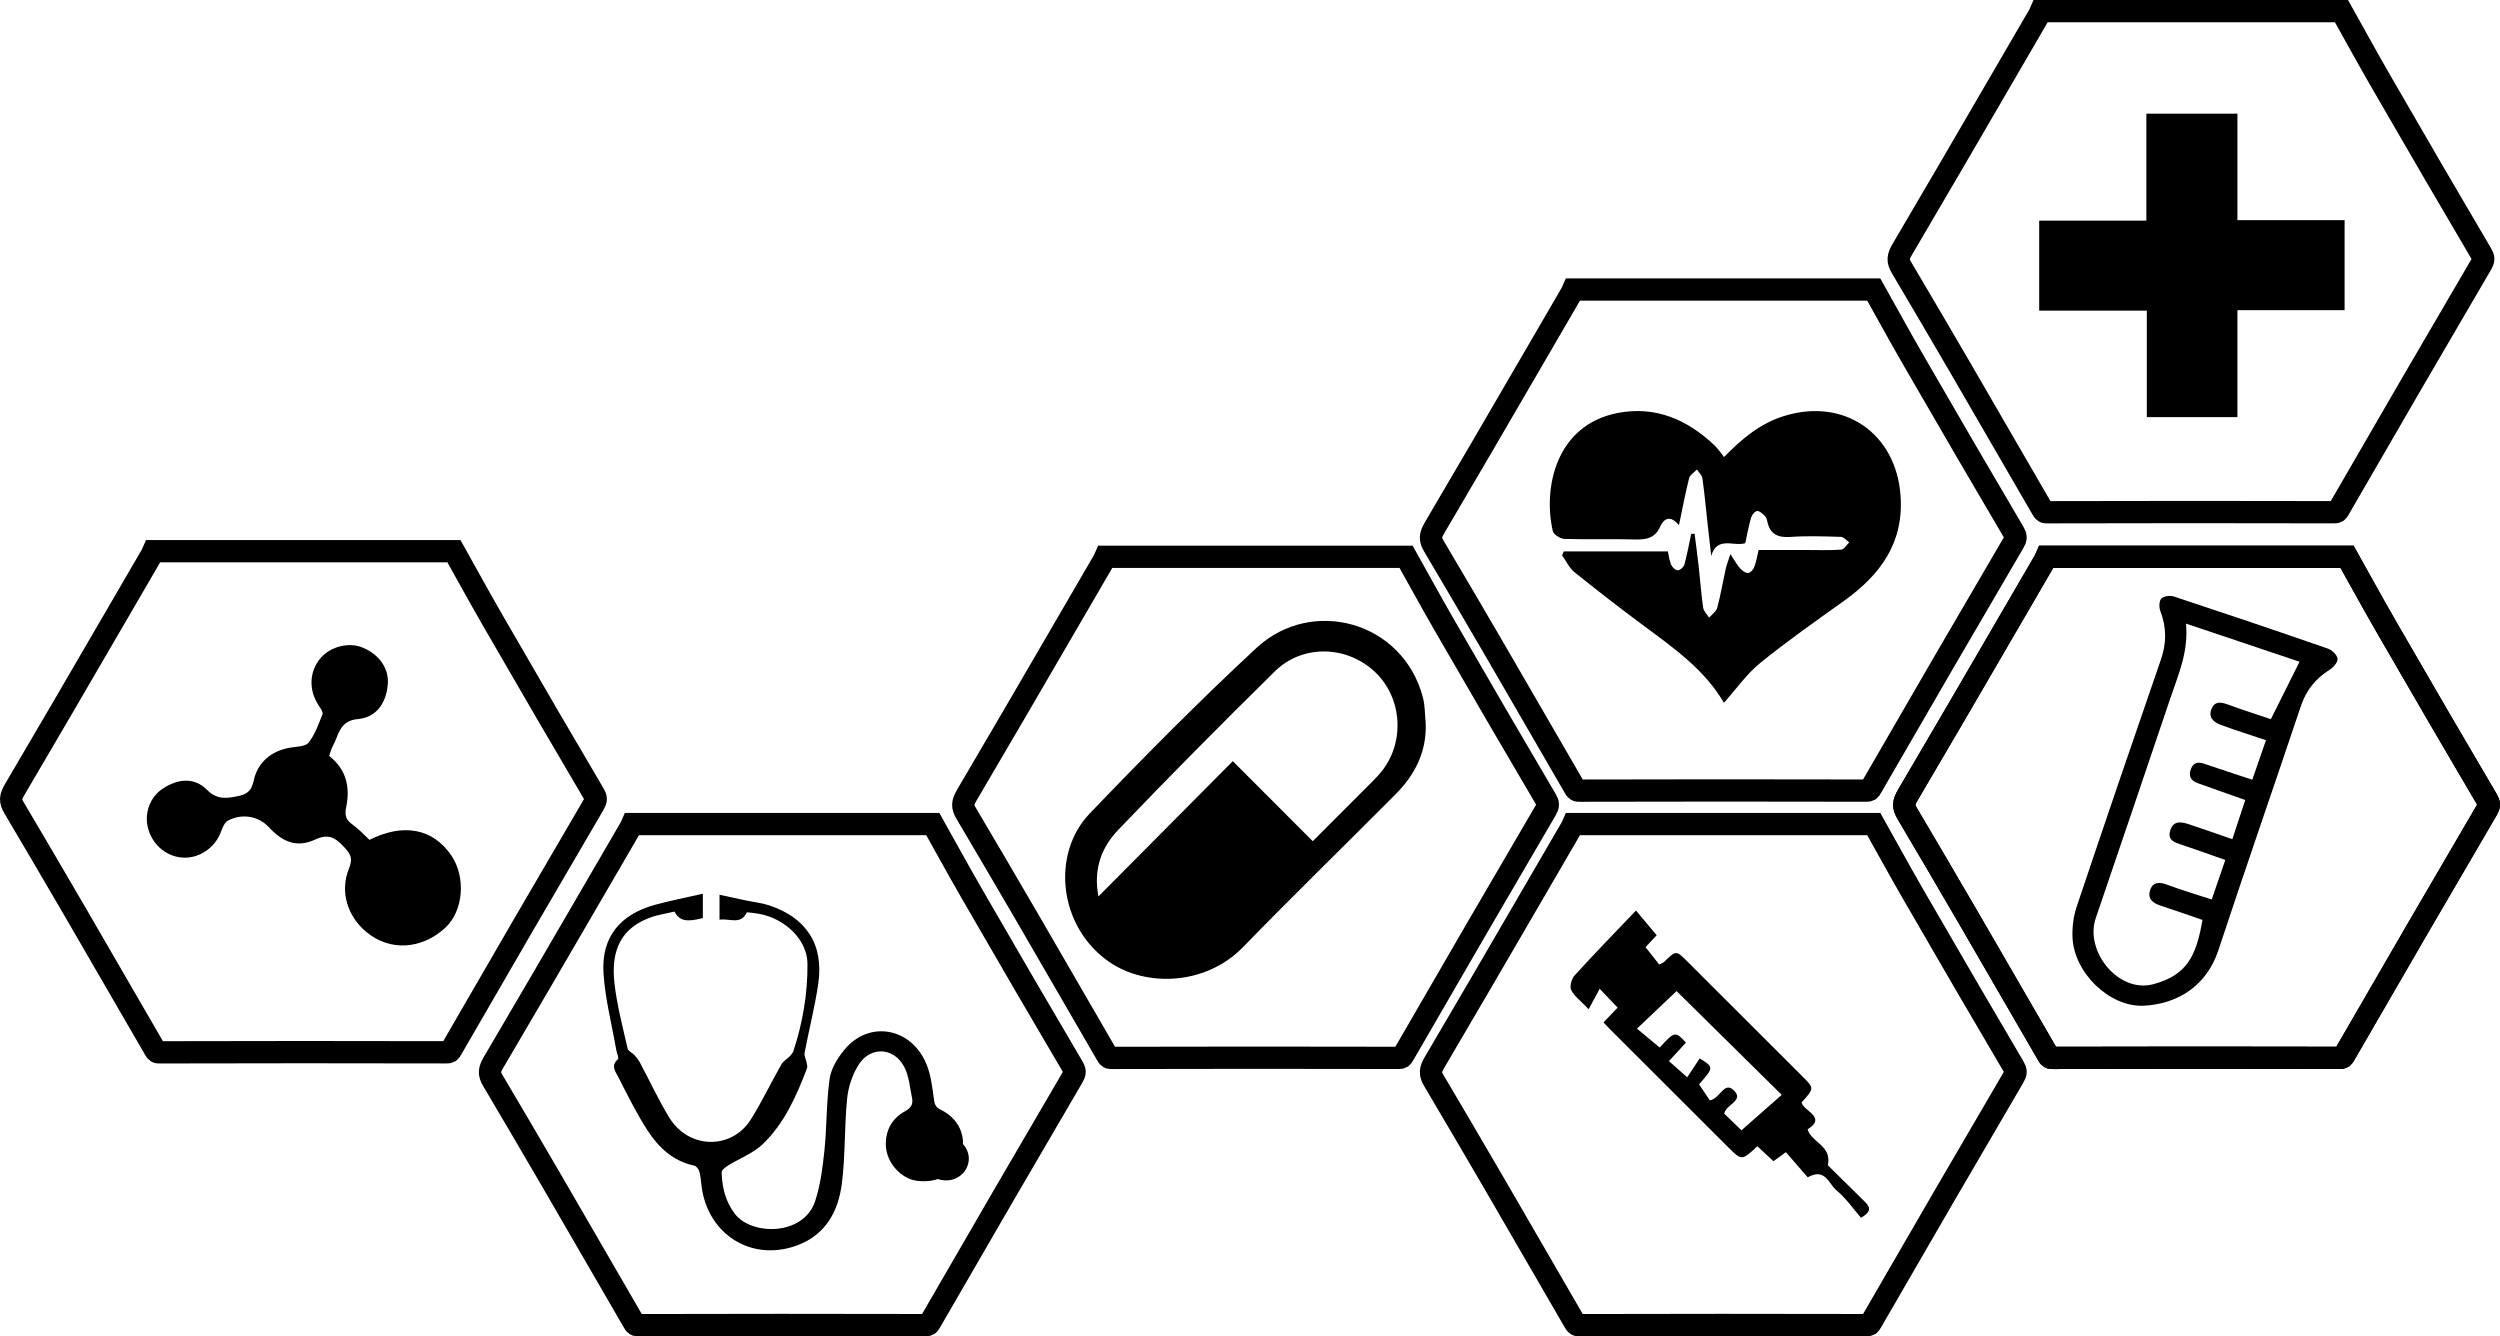 
<svg width="449px" height="240px" viewBox="0 0 449 240" version="1.1" xmlns="http://www.w3.org/2000/svg" xmlns:xlink="http://www.w3.org/1999/xlink">
    <!-- Generator: Sketch 50.2 (55047) - http://www.bohemiancoding.com/sketch -->
    <desc>Created with Sketch.</desc>
    <defs></defs>
    <g id="Page-1" stroke="none" stroke-width="1" fill="none" fill-rule="evenodd">
        <g id="Artboard" transform="translate(-879, -2309)">
            <g id="Group-11-Copy-2" transform="translate(230, 2176)">
                <g id="Group-7" transform="translate(649, 133)">
                    <path d="M420.53,2 L366.554,2 C366.454,2.239 366.354,2.439 366.22,2.668 C365.275,4.294 364.495,5.635 362.83,8.501 C362.738,8.658 362.738,8.658 362.647,8.815 C352.282,26.647 347.546,34.768 341.671,44.746 C340.819,46.193 340.784,46.832 341.532,48.096 C348.731,60.264 355.058,71.143 366.763,91.403 C367.092,91.973 367.139,92.002 367.71,92 C384.628,91.954 401.755,91.952 419.125,91.994 C419.727,91.995 419.775,91.967 420.089,91.423 C428.932,76.101 437.391,61.549 445.638,47.48 C446.12,46.656 446.12,46.365 445.641,45.552 L445.641,45.552 C440.163,36.266 434.508,26.558 427.699,14.771 C426.188,12.157 425.005,10.047 422.377,5.319 C422.363,5.294 422.363,5.294 422.349,5.269 C421.514,3.765 420.997,2.837 420.53,2 Z" id="Path" stroke="#000000" stroke-width="4"></path>
                    <path d="M336.53,52 L282.554,52 C282.454,52.239 282.354,52.439 282.22,52.668 C281.275,54.294 280.495,55.635 278.83,58.501 C278.738,58.658 278.738,58.658 278.647,58.815 C268.282,76.647 263.546,84.768 257.671,94.746 C256.819,96.193 256.784,96.832 257.532,98.096 C264.731,110.264 271.058,121.143 282.763,141.403 C283.092,141.973 283.139,142.002 283.71,142 C300.628,141.954 317.755,141.952 335.125,141.994 C335.727,141.995 335.775,141.967 336.089,141.423 C344.932,126.101 353.391,111.549 361.638,97.48 C362.12,96.656 362.12,96.365 361.641,95.552 L361.641,95.552 C356.163,86.266 350.508,76.558 343.699,64.771 C342.188,62.157 341.005,60.047 338.377,55.319 C338.363,55.294 338.363,55.294 338.349,55.269 C337.514,53.765 336.997,52.837 336.53,52 Z" id="Path-Copy" stroke="#000000" stroke-width="4"></path>
                    <path d="M336.53,148 L282.554,148 C282.454,148.239 282.354,148.439 282.22,148.668 C281.275,150.294 280.495,151.635 278.83,154.501 C278.738,154.658 278.738,154.658 278.647,154.815 C268.282,172.647 263.546,180.768 257.671,190.746 C256.819,192.193 256.784,192.832 257.532,194.096 C264.731,206.264 271.058,217.143 282.763,237.403 C283.092,237.973 283.139,238.002 283.71,238 C300.628,237.954 317.755,237.952 335.125,237.994 C335.727,237.995 335.775,237.967 336.089,237.423 C344.932,222.101 353.391,207.549 361.638,193.48 C362.12,192.656 362.12,192.365 361.641,191.552 L361.641,191.552 C356.163,182.266 350.508,172.558 343.699,160.771 C342.188,158.157 341.005,156.047 338.377,151.319 C338.363,151.294 338.363,151.294 338.349,151.269 C337.514,149.765 336.997,148.837 336.53,148 Z" id="Path-Copy-2" stroke="#000000" stroke-width="4"></path>
                    <path d="M252.53,100 L198.554,100 C198.454,100.239 198.354,100.439 198.22,100.668 C197.275,102.294 196.495,103.635 194.83,106.501 C194.738,106.658 194.738,106.658 194.647,106.815 C184.282,124.647 179.546,132.768 173.671,142.746 C172.819,144.193 172.784,144.832 173.532,146.096 C180.731,158.264 187.058,169.143 198.763,189.403 C199.092,189.973 199.139,190.002 199.71,190 C216.628,189.954 233.755,189.952 251.125,189.994 C251.727,189.995 251.775,189.967 252.089,189.423 C260.932,174.101 269.391,159.549 277.638,145.48 C278.12,144.656 278.12,144.365 277.641,143.552 L277.641,143.552 C272.163,134.266 266.508,124.558 259.699,112.771 C258.188,110.157 257.005,108.047 254.377,103.319 C254.363,103.294 254.363,103.294 254.349,103.269 C253.514,101.765 252.997,100.837 252.53,100 Z" id="Path-Copy-3" stroke="#000000" stroke-width="4"></path>
                    <path d="M421.53,100 L367.554,100 C367.454,100.239 367.354,100.439 367.22,100.668 C366.275,102.294 365.495,103.635 363.83,106.501 C363.738,106.658 363.738,106.658 363.647,106.815 C353.282,124.647 348.546,132.768 342.671,142.746 C341.819,144.193 341.784,144.832 342.532,146.096 C349.731,158.264 356.058,169.143 367.763,189.403 C368.092,189.973 368.139,190.002 368.71,190 C385.628,189.954 402.755,189.952 420.125,189.994 C420.727,189.995 420.775,189.967 421.089,189.423 C429.932,174.101 438.391,159.549 446.638,145.48 C447.12,144.656 447.12,144.365 446.641,143.552 L446.641,143.552 C441.163,134.266 435.508,124.558 428.699,112.771 C427.188,110.157 426.005,108.047 423.377,103.319 C423.363,103.294 423.363,103.294 423.349,103.269 C422.514,101.765 421.997,100.837 421.53,100 Z" id="Path-Copy-4" stroke="#000000" stroke-width="4"></path>
                    <path d="M421.53,100 L367.554,100 C367.454,100.239 367.354,100.439 367.22,100.668 C366.275,102.294 365.495,103.635 363.83,106.501 C363.738,106.658 363.738,106.658 363.647,106.815 C353.282,124.647 348.546,132.768 342.671,142.746 C341.819,144.193 341.784,144.832 342.532,146.096 C349.731,158.264 356.058,169.143 367.763,189.403 C368.092,189.973 368.139,190.002 368.71,190 C385.628,189.954 402.755,189.952 420.125,189.994 C420.727,189.995 420.775,189.967 421.089,189.423 C429.932,174.101 438.391,159.549 446.638,145.48 C447.12,144.656 447.12,144.365 446.641,143.552 L446.641,143.552 C441.163,134.266 435.508,124.558 428.699,112.771 C427.188,110.157 426.005,108.047 423.377,103.319 C423.363,103.294 423.363,103.294 423.349,103.269 C422.514,101.765 421.997,100.837 421.53,100 Z" id="Path-Copy-5" stroke="#000000" stroke-width="4"></path>
                    <path d="M167.53,148 L113.554,148 C113.454,148.239 113.354,148.439 113.22,148.668 C112.275,150.294 111.495,151.635 109.83,154.501 C109.738,154.658 109.738,154.658 109.647,154.815 C99.282,172.647 94.546,180.768 88.671,190.746 C87.819,192.193 87.784,192.832 88.532,194.096 C95.731,206.264 102.058,217.143 113.763,237.403 C114.092,237.973 114.139,238.002 114.71,238 C131.628,237.954 148.755,237.952 166.125,237.994 C166.727,237.995 166.775,237.967 167.089,237.423 C175.932,222.101 184.391,207.549 192.638,193.48 C193.12,192.656 193.12,192.365 192.641,191.552 L192.641,191.552 C187.163,182.266 181.508,172.558 174.699,160.771 C173.188,158.157 172.005,156.047 169.377,151.319 C169.363,151.294 169.363,151.294 169.349,151.269 C168.514,149.765 167.997,148.837 167.53,148 Z" id="Path-Copy-6" stroke="#000000" stroke-width="4"></path>
                    <path d="M81.53,99 L27.554,99 C27.454,99.239 27.354,99.439 27.22,99.668 C26.275,101.294 25.495,102.635 23.83,105.501 C23.738,105.658 23.738,105.658 23.647,105.815 C13.282,123.647 8.546,131.768 2.671,141.746 C1.819,143.193 1.784,143.832 2.532,145.096 C9.731,157.264 16.058,168.143 27.763,188.403 C28.092,188.973 28.139,189.002 28.71,189 C45.628,188.954 62.755,188.952 80.125,188.994 C80.727,188.995 80.775,188.967 81.089,188.423 C89.932,173.101 98.391,158.549 106.638,144.48 C107.12,143.656 107.12,143.365 106.641,142.552 L106.641,142.552 C101.163,133.266 95.508,123.558 88.699,111.771 C87.188,109.157 86.005,107.047 83.377,102.319 C83.363,102.294 83.363,102.294 83.349,102.269 C82.514,100.765 81.997,99.837 81.53,99 Z" id="Path-Copy-7" stroke="#000000" stroke-width="4"></path>
                    <path d="M334.234,218.709 C332.789,217.05 331.527,215.168 329.842,213.803 C328.462,212.684 327.854,209.655 324.669,211.448 C323.424,210.015 322.116,208.508 320.744,206.928 C319.811,207.608 319.107,208.122 318.514,208.554 C317.468,207.579 316.546,206.72 315.629,205.866 C312.833,208.444 312.814,208.464 310.478,206.139 C303.299,198.991 296.136,191.826 288.968,184.666 C288.656,184.354 288.364,184.022 287.989,183.62 C288.851,182.72 289.618,181.92 290.531,180.967 C289.598,179.992 288.718,179.071 287.301,177.589 C286.652,178.792 286.066,179.878 285.32,181.262 C283.844,179.698 282.704,178.886 282.178,177.784 C281.87,177.137 282.261,175.777 282.815,175.168 C286.35,171.284 290.018,167.521 293.818,163.533 C295.299,165.298 296.364,166.568 297.541,167.97 C297.033,168.512 296.261,169.336 295.535,170.111 C296.403,171.21 297.245,172.279 297.992,173.226 C298.577,172.929 298.734,172.89 298.834,172.792 C301.046,170.644 301.028,170.66 303.06,172.694 C309.892,179.533 316.731,186.364 323.582,193.185 C325.87,195.463 325.889,195.444 323.563,197.995 C323.948,199.612 328.151,200.63 324.651,202.831 C325.333,205.222 329.025,205.695 328.285,209.283 C330.267,211.241 332.592,213.545 334.928,215.839 C335.835,216.73 336.258,217.555 334.234,218.709 Z M302.801,187.256 C301.867,188.266 300.914,189.298 299.737,190.572 C300.705,191.428 301.602,192.221 303.03,193.483 C303.821,192.279 304.574,191.133 305.26,190.089 C307.825,191.68 307.825,191.68 305.153,194.753 C305.886,195.841 306.593,196.89 307.095,197.635 C309.067,197.199 309.653,194.066 311.455,195.889 C313.237,197.69 310.019,198.34 309.662,200.005 C310.791,201.093 312.032,202.291 312.767,203 C315.302,200.77 317.809,198.564 320,196.637 C313.681,190.402 307.438,184.242 301.111,178 C298.878,180.118 296.532,182.343 294,184.744 C295.475,185.969 296.785,187.056 298.086,188.137 C300.742,185.216 300.909,185.173 302.801,187.256 Z" id="Combined-Shape" fill="#000000"></path>
                    <path d="M59.121,135.771 C59.378,135.04 59.482,134.495 59.744,134.042 C60.87,132.09 60.885,129.444 64.275,129.144 C67.636,128.847 69.435,126.204 69.657,122.735 C69.838,119.918 67.945,117.34 64.862,116.205 C62.447,115.317 59.234,116.204 57.549,118.225 C55.511,120.668 55.413,123.95 57.254,126.726 C57.568,127.199 58.062,127.895 57.916,128.271 C57.224,130.041 56.575,131.921 55.422,133.377 C54.844,134.107 53.234,134.081 52.071,134.283 C48.6,134.887 46.242,137.006 45.551,140.246 C45.131,142.213 44.215,142.675 42.665,142.997 C40.657,143.415 38.957,143.651 37.159,141.836 C34.917,139.575 31.931,139.809 29.151,141.698 C26.849,143.261 25.823,146.259 26.654,148.993 C27.548,151.937 30.089,153.947 33.025,154.035 C35.935,154.123 38.678,152.157 39.695,149.368 C39.963,148.632 40.348,147.691 40.958,147.37 C43.486,146.04 46.445,146.593 48.232,148.515 C50.903,151.386 53.422,152.255 56.63,150.772 C58.872,149.736 60.119,150.344 61.654,151.974 C62.859,153.254 63.472,154.039 62.685,155.966 C60.97,160.163 62.424,164.646 65.891,167.464 C70.058,170.851 75.648,170.541 79.906,166.689 C83.224,163.687 83.751,157.561 81.031,153.6 C77.728,148.788 72.428,147.785 66.357,150.84 C65.362,149.924 64.44,148.884 63.332,148.106 C62.087,147.23 61.87,146.42 62.193,144.85 C62.907,141.387 62.187,138.15 59.121,135.771" id="Fill-3" fill="#000000"></path>
                    <path d="M126.231,160.511 C123.105,161.23 120.317,161.764 117.591,162.518 C111.339,164.247 107.991,168.335 108.386,174.72 C108.673,179.366 109.878,183.957 110.68,188.572 C110.779,189.147 111.2,190.049 110.982,190.236 C109.63,191.394 110.551,192.481 111.046,193.443 C112.709,196.678 114.309,199.971 116.288,203.015 C118.267,206.059 120.865,208.556 124.694,209.344 C125.068,209.421 125.486,210.003 125.606,210.428 C125.84,211.252 125.887,212.131 125.993,212.989 C127.085,221.77 135.077,226.714 143.235,223.645 C148.352,221.72 150.558,217.508 151.193,212.593 C151.846,207.542 151.636,202.385 152.143,197.308 C152.352,195.218 153.085,192.988 154.214,191.22 C156.336,187.895 160.469,188.067 162.362,191.538 C163.269,193.202 163.401,195.297 163.805,197.212 C164.031,198.283 163.63,198.997 162.55,199.58 C160.176,200.86 159.021,203.055 159.099,205.678 C159.194,208.857 161.864,211.734 164.714,212.076 C168.618,212.545 171.536,210.766 172.642,207.244 C173.626,204.11 172.216,200.881 168.966,199.314 C167.915,198.807 167.835,198.184 167.703,197.208 C167.432,195.188 167.183,193.091 166.432,191.221 C163.753,184.546 156.112,183.141 151.67,188.514 C150.439,190.004 149.265,191.905 149.003,193.748 C148.401,197.993 148.509,202.333 148.069,206.608 C147.752,209.679 147.356,212.82 146.395,215.734 C144.329,221.995 134.946,221.942 131.958,217.976 C130.274,215.74 129.684,213.223 129.608,210.549 C129.597,210.142 130.303,209.612 130.786,209.311 C132.845,208.03 135.264,207.141 136.966,205.508 C140.882,201.753 143.046,196.84 144.945,191.847 C145.058,191.548 144.922,191.142 144.855,190.794 C144.746,190.224 144.401,189.624 144.5,189.101 C145.289,184.948 146.356,180.837 146.962,176.659 C147.986,169.605 144.782,164.776 138.102,162.592 C136.783,162.16 135.371,162.015 134.004,161.726 C132.433,161.396 130.865,161.055 129.225,160.703 L129.225,165.179 C131.029,164.887 133.04,166.196 134.144,163.843 C134.883,163.935 135.613,163.988 136.327,164.12 C141.089,165.004 145.008,168.838 145.025,173.133 C145.047,178.523 144.174,183.669 142.504,188.736 C142.395,189.067 142.158,189.38 141.912,189.636 C141.398,190.17 140.677,190.568 140.327,191.183 C138.461,194.458 136.844,197.884 134.838,201.07 C131.41,206.513 123.709,206.442 120.201,200.715 C118.269,197.561 116.716,194.179 114.97,190.911 C114.708,190.421 114.367,189.958 113.994,189.544 C113.596,189.102 112.826,188.798 112.719,188.323 C111.839,184.391 110.777,180.467 110.345,176.478 C109.674,170.29 111.843,166.617 116.749,164.801 C118.165,164.277 119.699,164.067 121.145,163.722 C122.014,165.39 123.276,165.66 126.231,164.881 L126.231,160.511 Z" id="Fill-5" fill="#000000"></path>
                    <path d="M384.889,180.635 C378.8,180.827 372.412,174.664 372.216,168.218 C372.161,166.431 372.402,164.537 372.97,162.845 C377.948,148.018 383,133.215 388.109,118.432 C389.134,115.465 389.119,112.654 387.998,109.744 C387.744,109.082 387.762,107.935 388.174,107.502 C388.602,107.053 389.759,106.907 390.43,107.129 C399.681,110.186 408.912,113.305 418.115,116.5 C418.848,116.754 419.759,117.643 419.827,118.314 C419.891,118.933 419.07,119.873 418.399,120.293 C415.882,121.87 414.198,123.949 413.244,126.797 C408.343,141.423 403.262,155.99 398.43,170.639 C396.348,176.949 391.23,180.355 384.889,180.635 Z M399.663,154.452 C397.025,153.528 394.459,152.594 391.869,151.735 C390.569,151.303 389.217,150.93 389.781,149.129 C390.358,147.286 391.806,147.606 393.148,148.046 C395.729,148.892 398.288,149.808 400.93,150.721 C401.73,148.29 402.462,146.063 403.246,143.681 C400.246,142.619 397.449,141.648 394.666,140.636 C393.464,140.199 393.003,139.352 393.494,138.091 C393.962,136.888 394.802,136.801 395.902,137.178 C398.699,138.139 401.515,139.047 404.51,140.038 C405.331,137.669 406.119,135.395 406.969,132.94 C404.079,131.968 401.396,131.136 398.769,130.152 C397.563,129.7 396.561,128.826 397.189,127.315 C397.766,125.924 398.845,126.065 400.076,126.516 C402.71,127.482 405.388,128.332 407.848,129.162 C409.63,125.595 411.312,122.228 413,118.849 C406.462,116.653 399.72,114.389 392.606,112 C393.083,117.085 391.218,121.181 389.802,125.376 C385.354,138.555 380.891,151.73 376.398,164.894 C374.359,170.868 380.514,178.445 386.738,176.762 C392.776,175.129 394.429,171.747 395.569,165.221 C393.073,164.365 390.57,163.478 388.046,162.655 C386.637,162.197 385.635,161.392 386.17,159.837 C386.673,158.376 387.823,158.375 389.194,158.886 C391.805,159.858 394.483,160.65 397.227,161.548 C398.083,159.053 398.847,156.831 399.663,154.452 Z" id="Combined-Shape" fill="#000000"></path>
                    <path d="M309.613,126.225 C311.818,123.761 313.689,121.052 316.147,119.056 C320.969,115.139 326.082,111.57 331.141,107.946 C337.635,103.295 341.921,97.612 341.345,89.103 C340.582,77.85 331.255,71.379 320.452,74.705 C316.184,76.019 312.937,78.708 309.635,82.088 C309.014,81.311 308.56,80.591 307.96,80.02 C303.071,75.364 297.316,72.85 290.518,74.175 C279.374,76.348 277.111,87.731 278.886,95.388 C279.028,96.004 280.238,96.767 280.972,96.79 C285.217,96.922 289.469,96.767 293.714,96.887 C295.74,96.945 297.263,96.612 298.179,94.573 C298.833,93.117 299.958,92.441 301.54,94.323 C302.196,91.212 302.7,88.509 303.376,85.851 C303.525,85.267 304.284,84.836 304.763,84.335 C305.104,84.844 305.673,85.322 305.749,85.867 C306.13,88.584 306.378,91.319 306.68,94.046 C306.894,95.98 307.119,97.913 307.339,99.846 C308.399,96.22 311.351,98.203 313.444,97.559 C313.77,96.083 314.052,94.515 314.49,92.99 C314.631,92.5 315.144,91.837 315.56,91.78 C315.983,91.721 316.551,92.255 316.951,92.638 C317.206,92.883 317.334,93.31 317.413,93.678 C317.909,95.98 319.331,96.593 321.611,96.43 C324.608,96.218 327.633,96.33 330.643,96.423 C331.146,96.439 331.629,97.066 332.122,97.41 C331.644,97.865 331.191,98.679 330.683,98.714 C328.531,98.862 326.363,98.781 324.2,98.781 C321.487,98.782 318.773,98.782 315.839,98.782 C315.687,99.43 315.484,100.63 315.097,101.768 C314.935,102.242 314.412,102.866 313.997,102.912 C313.541,102.961 312.913,102.518 312.552,102.118 C311.984,101.49 311.578,100.718 310.777,99.52 C310.362,100.818 310.083,101.507 309.925,102.222 C309.414,104.536 309.027,106.88 308.415,109.165 C308.235,109.834 307.463,110.347 306.963,110.93 C306.591,110.335 305.981,109.774 305.888,109.137 C305.535,106.715 305.367,104.266 305.095,101.831 C304.871,99.831 304.599,97.837 304.348,95.841 L303.736,95.898 C303.342,97.742 303.008,99.604 302.509,101.42 C302.387,101.861 301.709,102.441 301.3,102.431 C300.883,102.421 300.29,101.835 300.113,101.374 C299.766,100.467 299.653,99.472 299.557,99.028 L280.847,99.028 L280.556,99.758 C281.291,100.777 281.847,102.015 282.791,102.776 C286.906,106.088 291.084,109.327 295.331,112.468 C300.777,116.494 306.279,120.434 309.613,126.225" id="Fill-9" fill="#000000"></path>
                    <path d="M256.042,129.641 C256.323,134.847 254.209,139.064 250.655,142.638 C241.54,151.806 232.263,160.818 223.258,170.091 C216.524,177.026 205.773,177.304 199.2,172.75 C190.113,166.455 188.76,153.364 195.698,146.121 C205.434,135.957 215.351,125.935 225.669,116.361 C235.593,107.152 252.022,111.568 255.571,125.333 C255.928,126.718 255.894,128.203 256.042,129.641 Z M197.283,161 C205.541,152.684 213.386,144.784 221.411,136.7 C226.28,141.575 230.97,146.271 235.771,151.078 C239.398,147.45 243.012,143.849 246.607,140.231 C247.261,139.573 247.899,138.886 248.448,138.14 C252.454,132.7 251.656,124.865 246.67,120.429 C241.564,115.888 233.838,115.773 228.947,120.59 C219.451,129.942 210.058,139.405 200.842,149.035 C197.939,152.069 196.308,155.95 197.283,161 Z" id="Combined-Shape" fill="#000000"></path>
                    <polygon id="Fill-13" fill="#000000" points="421.09 55.707 401.842 55.707 401.842 74.916 385.57 74.916 385.57 55.791 366.239 55.791 366.239 39.623 385.487 39.623 385.487 20.415 401.841 20.415 401.841 39.539 421.09 39.539"></polygon>
                    <path d="M170.036,211.999 C167.613,212.037 166.019,210.498 166,208.103 C165.983,205.876 167.832,203.966 169.973,204 C171.995,204.033 173.915,205.904 173.997,207.918 C174.085,210.112 172.288,211.964 170.036,211.999" id="Fill-17" fill="#000000"></path>
                </g>
            </g>
        </g>
    </g>
</svg>